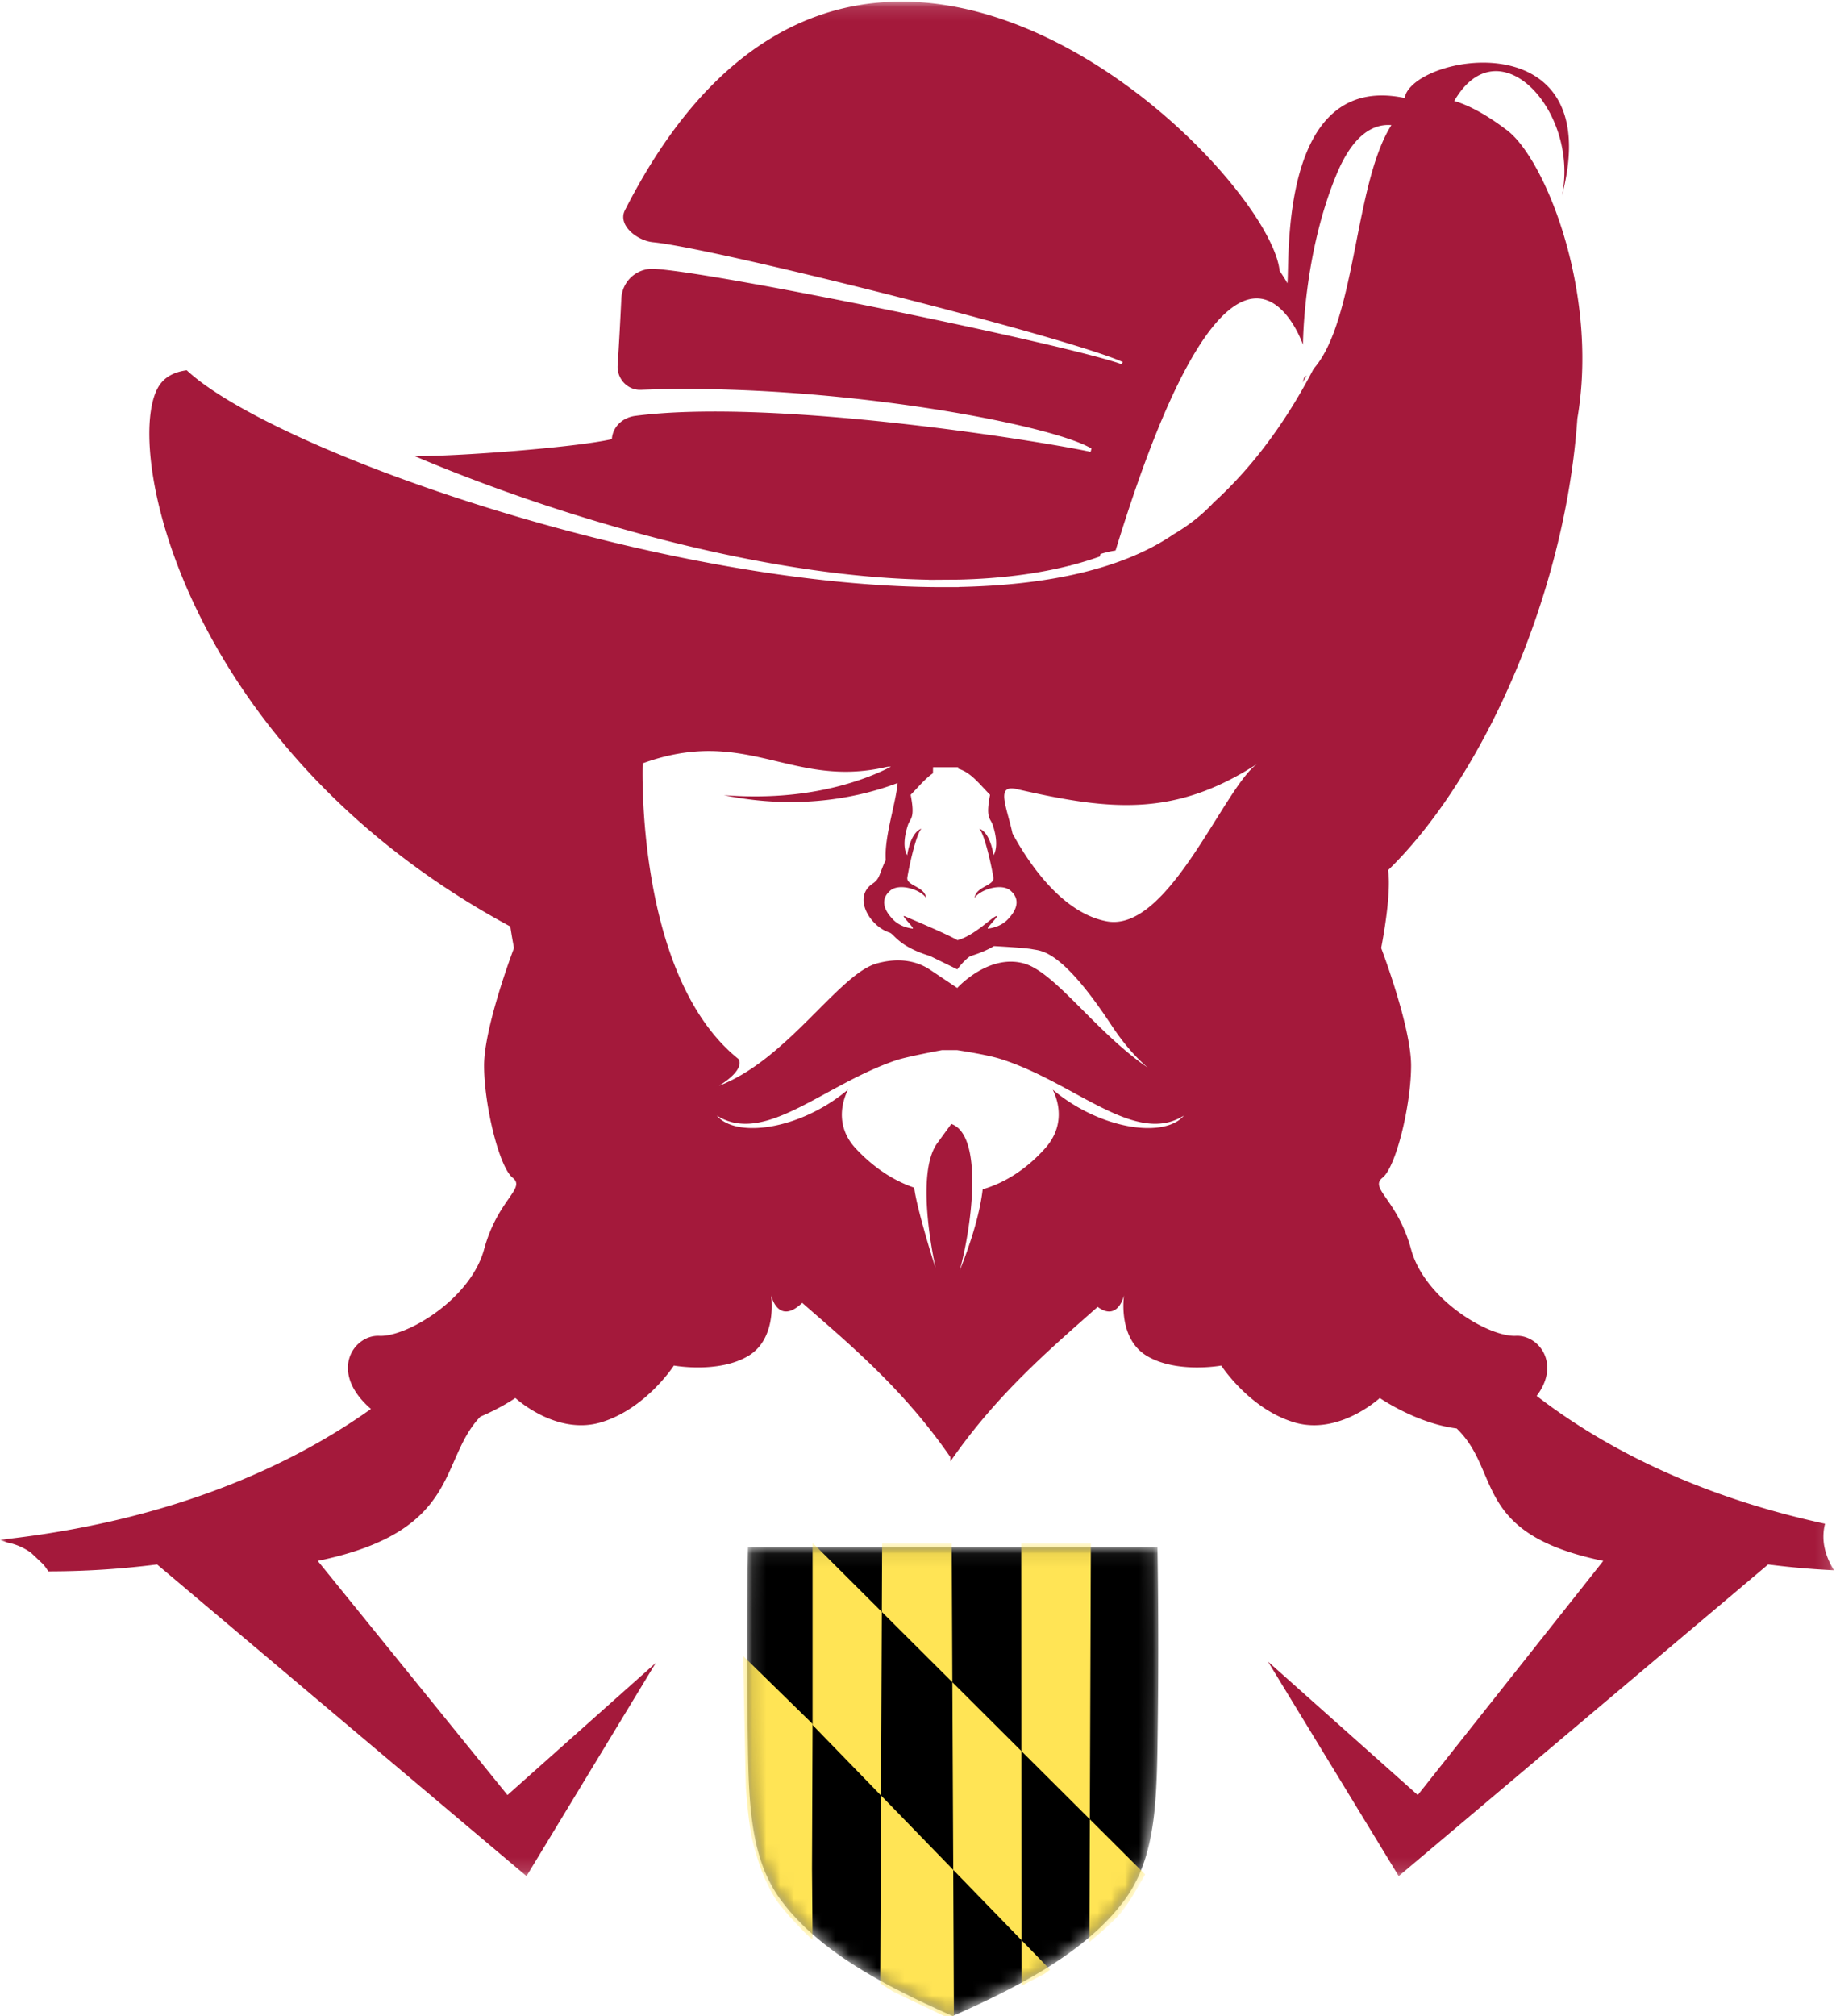 <svg width="133" height="146" xmlns="http://www.w3.org/2000/svg" xmlns:xlink="http://www.w3.org/1999/xlink"><defs><path d="M.18.046a458.202 458.202 0 000 14.494c.07 4.655.309 8.287 2.447 11.127 2.576 3.422 6.867 5.89 12.387 8.316 5.52-2.426 9.811-4.894 12.387-8.316 2.139-2.84 2.377-6.472 2.448-11.127a457.71 457.71 0 000-14.494H.179z" id="path-1"/><path d="M.18.046a458.202 458.202 0 000 14.494c.07 4.655.309 8.287 2.447 11.127 2.576 3.422 6.867 5.89 12.387 8.316 5.52-2.426 9.811-4.894 12.387-8.316 2.139-2.84 2.377-6.472 2.448-11.127a457.71 457.71 0 000-14.494H.179z" id="path-3"/><path d="M.18.046a458.202 458.202 0 000 14.494c.07 4.655.309 8.287 2.447 11.127 2.576 3.422 6.867 5.89 12.387 8.316 5.52-2.426 9.811-4.894 12.387-8.316 2.139-2.84 2.377-6.472 2.448-11.127a457.71 457.71 0 000-14.494H.179z" id="path-5"/><path d="M.18.046a458.202 458.202 0 000 14.494c.07 4.655.309 8.287 2.447 11.127 2.576 3.422 6.867 5.89 12.387 8.316 5.52-2.426 9.811-4.894 12.387-8.316 2.139-2.84 2.377-6.472 2.448-11.127a457.71 457.71 0 000-14.494H.179z" id="path-7"/><path d="M.18.046a458.202 458.202 0 000 14.494c.07 4.655.309 8.287 2.447 11.127 2.576 3.422 6.867 5.89 12.387 8.316 5.52-2.426 9.811-4.894 12.387-8.316 2.139-2.84 2.377-6.472 2.448-11.127a457.71 457.71 0 000-14.494H.179z" id="path-9"/><path d="M.18.046a458.202 458.202 0 000 14.494c.07 4.655.309 8.287 2.447 11.127 2.576 3.422 6.867 5.89 12.387 8.316 5.52-2.426 9.811-4.894 12.387-8.316 2.139-2.84 2.377-6.472 2.448-11.127a457.71 457.71 0 000-14.494H.179z" id="path-11"/><path d="M.18.046a458.202 458.202 0 000 14.494c.07 4.655.309 8.287 2.447 11.127 2.576 3.422 6.867 5.89 12.387 8.316 5.52-2.426 9.811-4.894 12.387-8.316 2.139-2.84 2.377-6.472 2.448-11.127a457.71 457.71 0 000-14.494H.179z" id="path-13"/><path d="M.18.046a458.202 458.202 0 000 14.494c.07 4.655.309 8.287 2.447 11.127 2.576 3.422 6.867 5.89 12.387 8.316 5.52-2.426 9.811-4.894 12.387-8.316 2.139-2.84 2.377-6.472 2.448-11.127a457.71 457.71 0 000-14.494H.179z" id="path-15"/><path d="M.18.046a458.202 458.202 0 000 14.494c.07 4.655.309 8.287 2.447 11.127 2.576 3.422 6.867 5.89 12.387 8.316 5.52-2.426 9.811-4.894 12.387-8.316 2.139-2.84 2.377-6.472 2.448-11.127a457.71 457.71 0 000-14.494H.179z" id="path-17"/><path id="path-19" d="M0 .117h132.864v135.737H0z"/></defs><g id="Page-1" stroke="none" stroke-width="1" fill="none" fill-rule="evenodd"><g id="For-Lease" transform="translate(-293 -2604)"><g id="Group-35" transform="translate(293 2604)"><g id="Group-28" transform="translate(54 112)"><g id="Group-3"><mask id="mask-2" fill="#fff"><use xlink:href="#path-1"/></mask><path d="M.18.046a458.676 458.676 0 000 14.494c.07 4.655.309 8.287 2.447 11.127 2.576 3.422 6.867 5.89 12.387 8.316 5.52-2.426 9.811-4.894 12.387-8.316 2.139-2.84 2.377-6.472 2.448-11.127a457.71 457.71 0 000-14.494H.179z" id="Fill-1" fill="#000" mask="url(#mask-2)"/></g><g id="Group-6"><mask id="mask-4" fill="#fff"><use xlink:href="#path-3"/></mask><path id="Fill-4" fill="#FFE455" mask="url(#mask-4)" d="M4.862-.283v13.192l4.96 5.108L9.88 4.72z"/></g><g id="Group-9"><mask id="mask-6" fill="#fff"><use xlink:href="#path-5"/></mask><path d="M.026 17.422s.182 2.723.522 4.038c.352 1.363.82 2.726 1.558 3.93.683 1.114 2.597 2.949 2.597 2.949l.219.142.002-.02-.063-.041-.04-5.125.04-10.466L-.177 7.9l.204 9.522z" id="Fill-7" fill="#FFE455" mask="url(#mask-6)"/></g><g id="Group-12"><mask id="mask-8" fill="#fff"><use xlink:href="#path-7"/></mask><path id="Fill-10" fill="#FFE455" mask="url(#mask-8)" d="M14.941-.283h-5.04L9.88 4.72l5.109 5.091z"/></g><g id="Group-15"><mask id="mask-10" fill="#fff"><use xlink:href="#path-9"/></mask><path id="Fill-13" fill="#FFE455" mask="url(#mask-10)" d="M21.627 30.956l.446-.328-2.078-2.139.002 3.302z"/></g><g id="Group-18"><mask id="mask-12" fill="#fff"><use xlink:href="#path-11"/></mask><path d="M24.948 19.736l-.033 8.893s1.615-1.313 2.274-2.105c.707-.848 1.768-2.792 1.768-2.792l-4.01-3.996z" id="Fill-16" fill="#FFE455" mask="url(#mask-12)"/></g><g id="Group-21"><mask id="mask-14" fill="#fff"><use xlink:href="#path-13"/></mask><path d="M9.764 31.614l-.003-.002v.003l.937.607 4.375 2.09.03-.016-.05-10.895-5.23-5.384-.059 13.597z" id="Fill-19" fill="#FFE455" mask="url(#mask-14)"/></g><g id="Group-24"><mask id="mask-16" fill="#fff"><use xlink:href="#path-15"/></mask><path id="Fill-22" fill="#FFE455" mask="url(#mask-16)" d="M19.98-.283l.008 15.077 4.96 4.942.073-20.019z"/></g><g id="Group-27"><mask id="mask-18" fill="#fff"><use xlink:href="#path-17"/></mask><path id="Fill-25" fill="#FFE455" mask="url(#mask-18)" d="M15.053 23.401l4.942 5.088-.007-13.695-5-4.984z"/></g></g><g id="Group-34"><path d="M94.355 27.7c.102-.167.203-.337.304-.507a3.637 3.637 0 01-.18.138l-.124.368z" id="Fill-29" fill="#A4193B"/><g id="Group-33"><mask id="mask-20" fill="#fff"><use xlink:href="#path-19"/></mask><path d="M46.554 55.274c7.534-2.734 10.783 1.84 17.605.276.146-.033.27-.04.375-.025-2.034 1.037-6.1 2.526-12.097 2.055 5.688 1.169 10.187.029 12.584-.879-.115 1.45-.982 3.916-.856 5.583-.476.941-.392 1.328-.946 1.696-1.489.99-.196 3.101 1.216 3.549.35.111.639.993 2.924 1.692.014.004 1.968.961 1.989.973.425-.583.866-.938.98-.973.748-.229 1.281-.477 1.674-.712.881.048 2.333.137 2.78.226.657.13 2.102 0 5.716 5.48.919 1.394 1.817 2.386 2.645 3.092-3.756-2.556-6.707-6.922-8.976-7.545-2.58-.71-4.824 1.778-4.824 1.778l-1.944-1.302c-.857-.577-2.117-.96-3.879-.476-2.742.753-6.48 6.974-11.432 8.857 1.934-1.198 1.479-1.923 1.356-1.976-7.447-6.034-6.89-21.369-6.89-21.369m19.172 8.275c.086-.59.615-3.134 1.028-3.544-.837.296-1.035 1.923-1.035 1.923s-.473-.608.054-2.192c.165-.499.534-.453.194-2.182.6-.606 1.058-1.182 1.616-1.56l.006-.436h1.818v.1c.925.277 1.485 1.058 2.313 1.896-.34 1.729.029 1.683.194 2.182.527 1.584.054 2.192.054 2.192s-.198-1.627-1.035-1.923c.413.41.942 2.955 1.028 3.544.086.59-1.268.634-1.36 1.474.39-.6 1.943-1.11 2.612-.523.041.067 1.074.768-.232 2.097-.437.446-1.023.595-1.4.646-.225.03.989-1.098.54-.888-.391.184-1.601 1.418-2.765 1.724-.836-.485-3.5-1.588-3.79-1.724-.449-.21.765.918.54.888-.377-.05-.963-.2-1.4-.646-1.306-1.329-.273-2.03-.231-2.097.668-.587 2.221-.078 2.612.523-.093-.84-1.447-.884-1.36-1.474m7.922-6.41c6.823 1.564 11.458 2.048 17.484-1.865-2.404 1.554-6.43 12.286-10.964 11.439-3.318-.621-5.756-4.388-6.824-6.362-.417-1.944-1.251-3.568.304-3.212m2.612 21.764c.648 1.335.652 2.898-.55 4.245-1.34 1.501-2.895 2.494-4.526 2.971-.231 2.014-1.04 4.328-1.662 5.88.928-3.426 1.695-9.805-.611-10.613l-1.027 1.407c-1.665 2.321-.106 9.04-.106 9.04-.412-1.229-1.412-4.6-1.554-5.832-1.503-.51-2.955-1.46-4.248-2.853-1.23-1.324-1.199-2.91-.551-4.245-3.491 2.921-8.106 3.533-9.502 1.877 2.973 1.871 6.512-1.089 10.768-3.096.729-.344 1.478-.66 2.25-.919s3.297-.726 3.297-.726h1.085s2.134.318 3.145.637c1.01.318 1.984.74 2.922 1.198 4.08 1.997 7.492 4.719 10.373 2.906-1.396 1.656-6.011 1.044-9.503-1.877M.515 111.69a4.42 4.42 0 011.741.755l.86.815c.145.164.27.339.379.523a62.3 62.3 0 007.885-.499l26.76 22.569 9.362-15.44-10.741 9.569-13.743-16.956c10.434-2.154 8.734-7.256 11.778-10.443 1.497-.63 2.537-1.352 2.537-1.352s2.956 2.74 6.208 1.761c3.252-.978 5.276-4.11 5.276-4.11s3.199.588 5.367-.684 1.675-4.404 1.675-4.404.498 2.223 2.254.55c3.581 3.12 7.365 6.298 10.73 11.16v.326c3.347-4.835 7.108-8.042 10.672-11.196 1.48 1.091 1.912-.84 1.912-.84s-.492 3.132 1.676 4.404c2.168 1.272 5.366.685 5.366.685s2.024 3.131 5.276 4.11c3.252.978 6.208-1.762 6.208-1.762s2.64 1.834 5.566 2.206c3.264 3.124 1.086 7.62 10.622 9.59l-13.438 16.955-10.849-9.665 9.469 15.536 26.76-22.569c1.514.197 3.107.34 4.781.422a4.781 4.781 0 01-.705-1.707 3.78 3.78 0 01.047-1.663c-9.914-2.136-16.66-5.992-20.89-9.257 1.774-2.34.133-4.43-1.508-4.35-1.971.099-6.603-2.641-7.588-6.262-.985-3.62-3.055-4.403-2.07-5.186.986-.783 2.07-5.284 2.07-8.122s-2.168-8.513-2.168-8.513.776-3.852.5-5.633c6.728-6.53 12.814-19.754 13.714-32.711 1.204-7-.815-14.321-3.069-18.29l-.003-.006a1.933 1.933 0 00-.154-.264c-.63-1.063-1.275-1.859-1.866-2.307-1.488-1.127-2.749-1.808-3.827-2.125 3.23-5.602 9.072.776 7.801 6.854 3.35-12.786-10.84-10.202-11.398-7.07-9.099-1.9-8.315 11.759-8.487 13.42a12.504 12.504 0 00-.565-.896c-.798-7.524-30.764-37.175-47.43-4.39-.539 1.058.855 2.196 2.043 2.313 4.54.447 30.102 6.893 34.02 8.674l-.068.163c-4.068-1.46-29.487-6.674-33.875-6.91a2.25 2.25 0 00-2.376 2.131c-.08 1.658-.17 3.309-.27 4.862-.06.965.716 1.806 1.69 1.768 13.624-.53 29.706 2.472 32.638 4.256l-.068.235c-3.284-.718-22.842-3.919-32.98-2.606-.904.117-1.64.776-1.699 1.685l-.001.002c-2.645.608-11.365 1.264-14.29 1.224 10.084 4.279 24.825 8.734 37.25 8.954v.007l.334-.002.147.002v-.003l1.7-.011c2.854-.07 5.557-.388 8.019-1.013v.012l.11-.04a24.65 24.65 0 002.069-.63l.062-.186a7.18 7.18 0 011.09-.253c8.816-28.796 13.575-14.901 13.575-14.901s.004-6.513 2.443-12.36c1.167-2.798 2.611-3.653 3.964-3.542-2.702 4.238-2.545 14.134-5.637 17.647-.386.74-.781 1.45-1.188 2.133-1.823 3.06-3.853 5.55-6.05 7.549-.888.954-1.903 1.71-2.914 2.305-3.748 2.56-9.237 3.686-15.546 3.81v.01h-1.703c-20.337-.163-48.024-9.913-54.23-15.7-.792.105-1.436.398-1.87.937-2.975 3.693 1.173 26.321 25.309 39.34.136.897.268 1.556.268 1.556s-2.167 5.675-2.167 8.513 1.083 7.34 2.069 8.122c.985.783-1.084 1.566-2.07 5.186-.985 3.62-5.616 6.36-7.587 6.263-1.86-.092-3.72 2.605-.608 5.294-5.336 3.8-13.979 8.077-26.871 9.474.17.07.34.134.515.192" id="Fill-31" fill="#A4193B" mask="url(#mask-20)"/></g></g></g></g></g></svg>